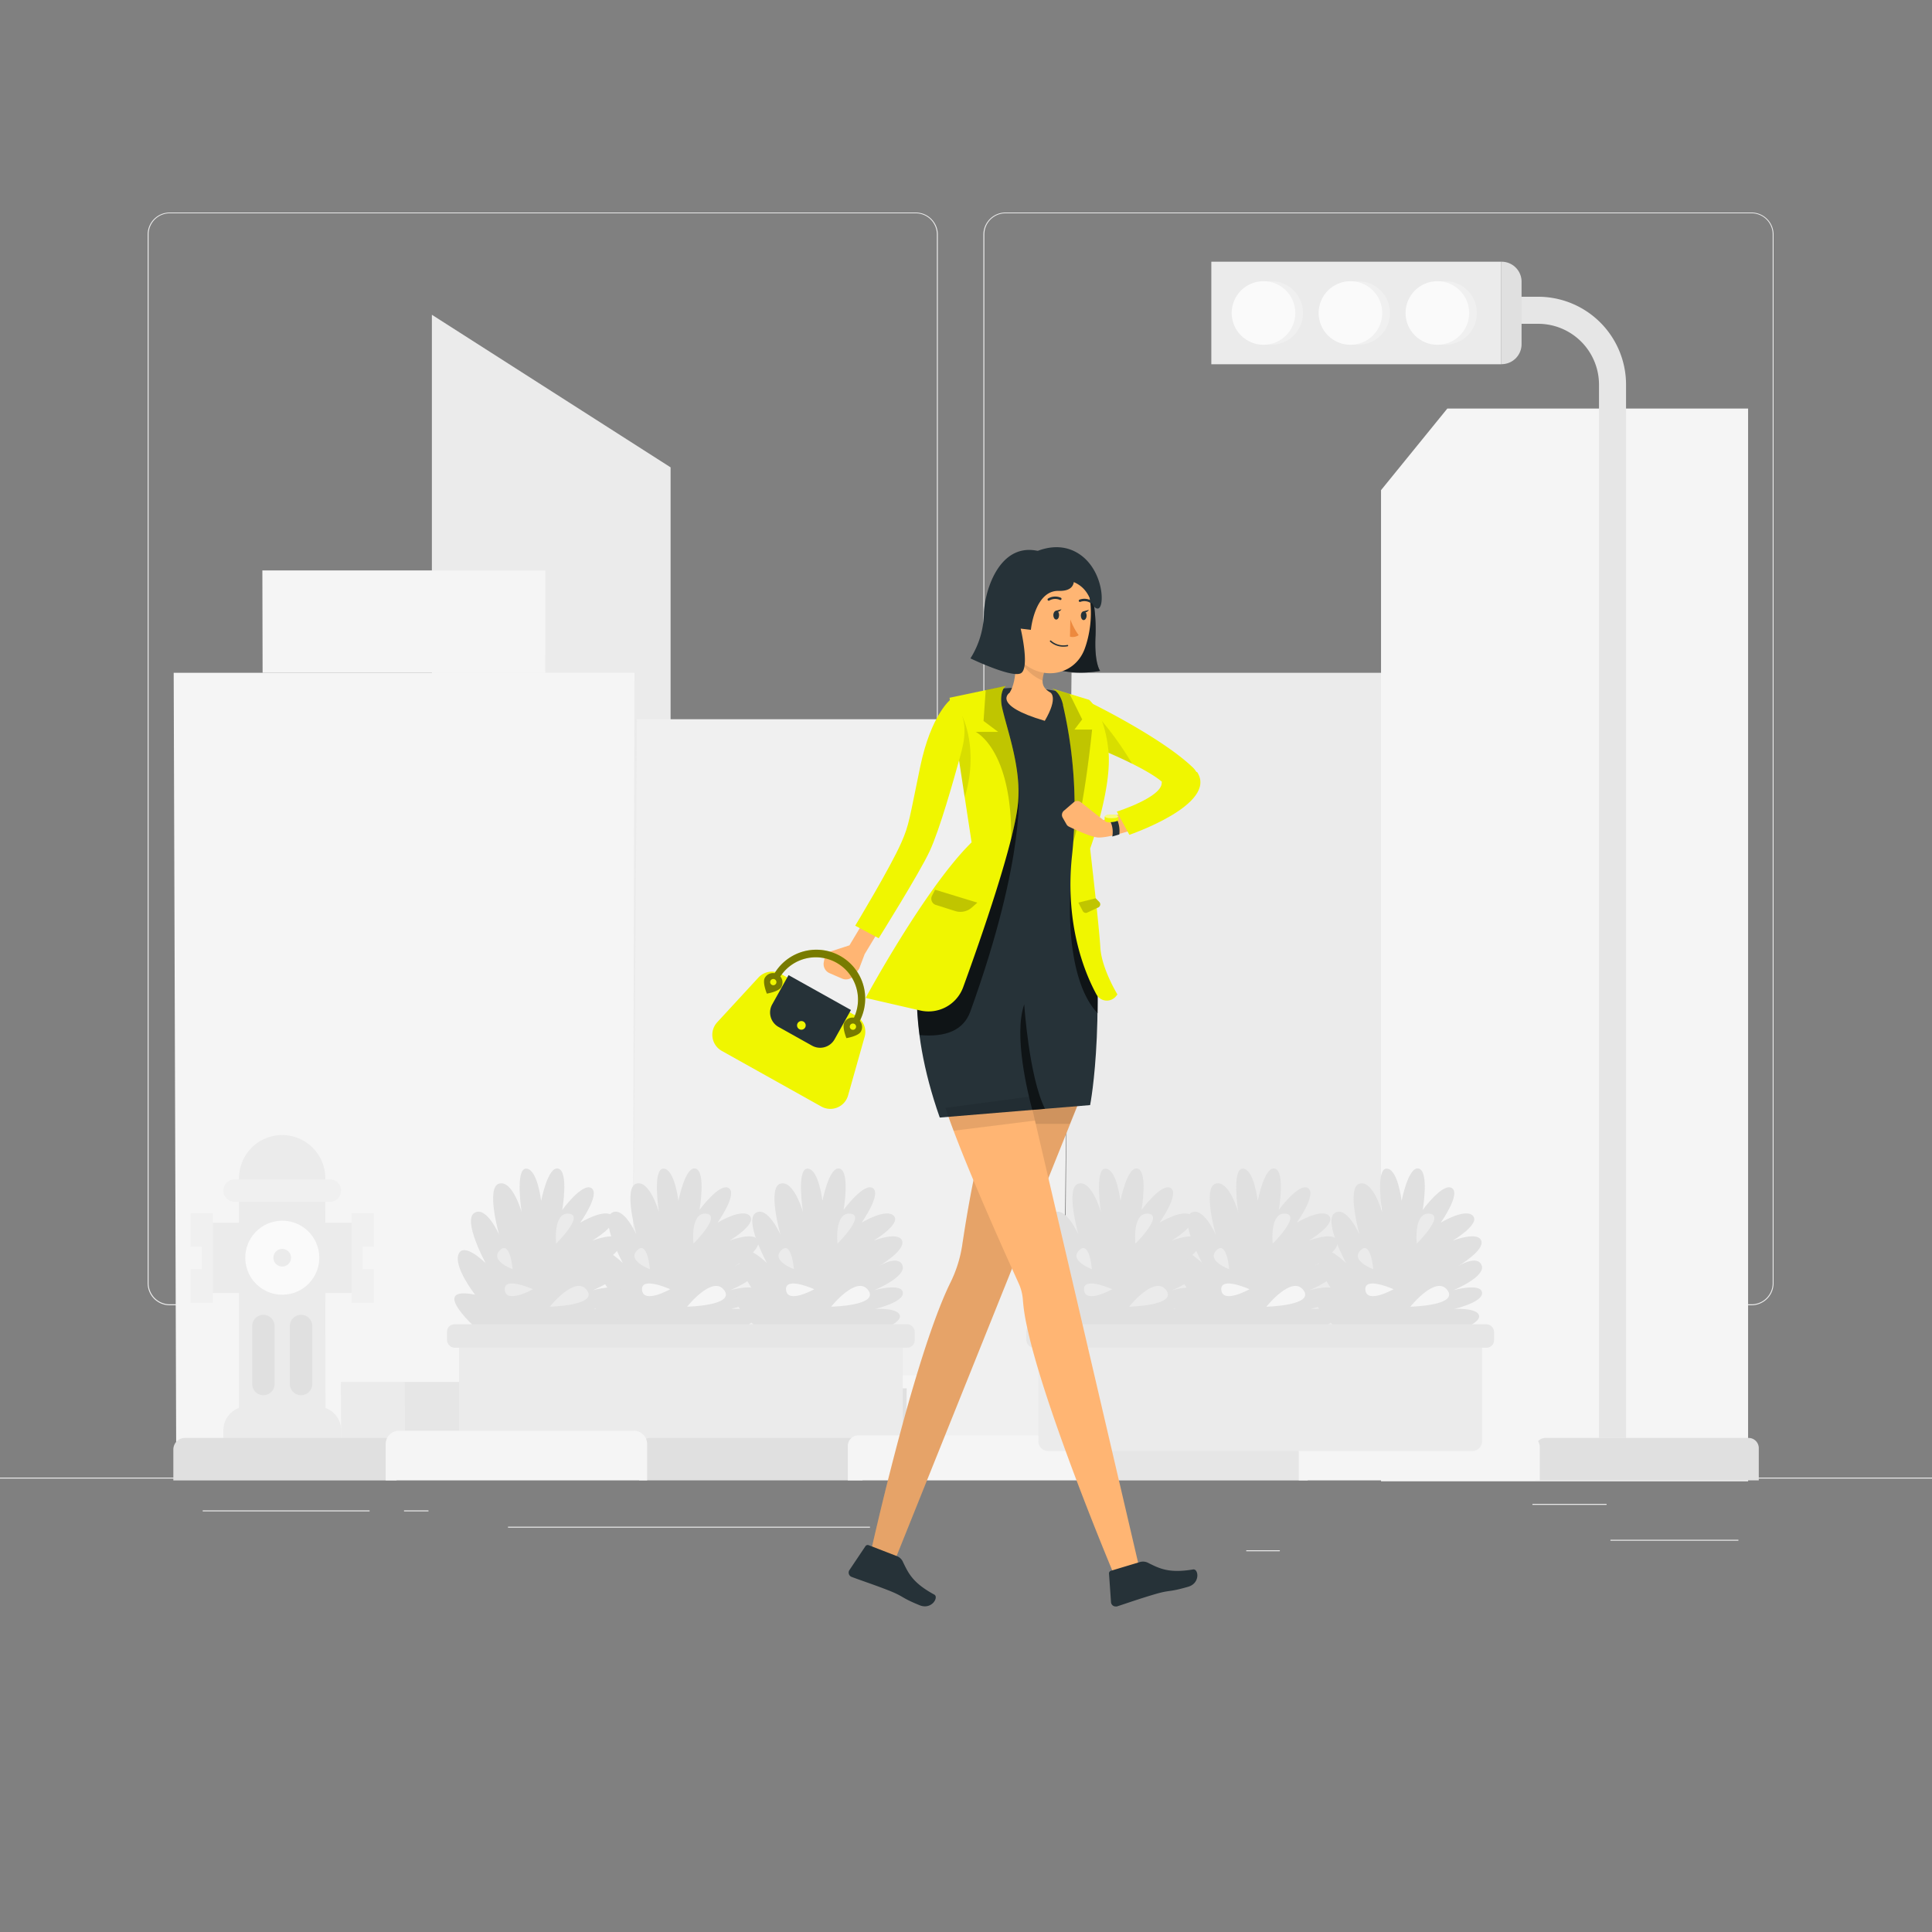 <svg xmlns="http://www.w3.org/2000/svg" viewBox="0 0 500 500"><rect x="0" y="0" width="500" height="500" fill="#808080" stroke="none"/><g id="freepik--background-complete--inject-11"><rect x="416.78" y="398.49" width="33.12" height="0.25" style="fill:#ebebeb"></rect><rect x="322.53" y="401.21" width="8.69" height="0.25" style="fill:#ebebeb"></rect><rect x="396.59" y="389.21" width="19.19" height="0.25" style="fill:#ebebeb"></rect><rect x="52.46" y="390.89" width="43.19" height="0.25" style="fill:#ebebeb"></rect><rect x="104.56" y="390.89" width="6.33" height="0.25" style="fill:#ebebeb"></rect><rect x="131.47" y="395.11" width="93.68" height="0.25" style="fill:#ebebeb"></rect><path d="M237,337.8H43.92a5.71,5.71,0,0,1-5.71-5.71V60.66A5.71,5.71,0,0,1,43.92,55H237a5.71,5.71,0,0,1,5.71,5.71V332.09A5.71,5.71,0,0,1,237,337.8ZM43.92,55.2a5.47,5.47,0,0,0-5.46,5.46V332.09a5.47,5.47,0,0,0,5.46,5.46H237a5.47,5.47,0,0,0,5.46-5.46V60.66A5.47,5.47,0,0,0,237,55.2Z" style="fill:#ebebeb"></path><path d="M453.31,337.8H260.21a5.72,5.72,0,0,1-5.71-5.71V60.66A5.72,5.72,0,0,1,260.21,55h193.1A5.71,5.71,0,0,1,459,60.66V332.09A5.71,5.71,0,0,1,453.31,337.8ZM260.21,55.2a5.47,5.47,0,0,0-5.46,5.46V332.09a5.47,5.47,0,0,0,5.46,5.46h193.1a5.47,5.47,0,0,0,5.46-5.46V60.66a5.47,5.47,0,0,0-5.46-5.46Z" style="fill:#ebebeb"></path><rect y="382.4" width="500" height="0.25" style="fill:#ebebeb"></rect><polygon points="111.77 81.46 111.77 382.78 173.55 382.78 173.55 120.95 111.77 81.46" style="fill:#ebebeb"></polygon><polygon points="164.19 174.12 163.7 382.4 45.62 382.4 44.95 174.12 164.19 174.12" style="fill:#f5f5f5"></polygon><polygon points="141.14 147.62 141.11 174.12 67.96 174.12 67.9 147.62 141.14 147.62" style="fill:#f5f5f5"></polygon><polygon points="82.32 354.28 126.89 354.28 126.8 357.64 125.57 357.64 125.55 382.4 121.09 382.4 121.11 357.64 88.03 357.64 88.07 382.4 83.61 382.4 83.57 357.64 82.23 357.64 82.32 354.28" style="fill:#f5f5f5"></polygon><polygon points="104.38 382.4 120.89 382.4 120.9 357.64 104.36 357.64 104.38 382.4" style="fill:#e6e6e6"></polygon><polygon points="88.27 382.4 104.78 382.4 104.77 357.64 88.23 357.64 88.27 382.4" style="fill:#ebebeb"></polygon><polygon points="396.55 174.12 393.13 382.4 378.01 382.4 290.17 382.4 275.05 382.4 277.31 174.12 396.55 174.12" style="fill:#ebebeb"></polygon><polygon points="312.24 354.28 356.8 354.28 356.85 357.64 355.51 357.64 355.14 382.4 350.68 382.4 351.05 357.64 317.97 357.64 317.66 382.4 313.2 382.4 313.51 357.64 312.28 357.64 312.24 354.28" style="fill:#fafafa"></polygon><polygon points="333.97 382.4 350.48 382.4 350.84 357.64 334.31 357.64 333.97 382.4" style="fill:#e6e6e6"></polygon><polygon points="317.86 382.4 334.37 382.4 334.71 357.64 318.18 357.64 317.86 382.4" style="fill:#e6e6e6"></polygon><polygon points="164.85 186.13 163.5 382.4 177.75 382.4 260.52 382.4 274.77 382.4 277.21 186.13 164.85 186.13" style="fill:#f0f0f0"></polygon><polygon points="238.57 355.96 200.22 355.96 200.19 359.31 199.77 359.31 199.57 382.4 203.73 382.4 203.93 359.31 234.77 359.31 234.53 382.4 238.68 382.4 238.93 359.31 238.54 359.31 238.57 355.96" style="fill:#f5f5f5"></polygon><polygon points="219.29 382.4 203.89 382.4 204.09 359.31 219.52 359.31 219.29 382.4" style="fill:#ebebeb"></polygon><polygon points="234.37 382.4 218.97 382.4 219.19 359.31 234.61 359.31 234.37 382.4" style="fill:#e0e0e0"></polygon><path d="M374.57,105.73l-17.16,21.12V383.36h95V105.73Z" style="fill:#f5f5f5"></path><path d="M413.82,372.14h7V99.53A22.75,22.75,0,0,0,398.09,76.8H391.9v7h6.19a15.75,15.75,0,0,1,15.73,15.73Z" style="fill:#e6e6e6"></path><rect x="337.71" y="43.51" width="26.54" height="74.98" transform="translate(431.98 -269.98) rotate(90)" style="fill:#ebebeb"></rect><path d="M383,78.34h16.2a5.17,5.17,0,0,1,5.17,5.17v.14a0,0,0,0,1,0,0H377.85a0,0,0,0,1,0,0v-.14A5.17,5.17,0,0,1,383,78.34Z" transform="translate(472.12 -310.12) rotate(90)" style="fill:#e0e0e0"></path><circle cx="328.99" cy="81" r="8.23" style="fill:#f0f0f0"></circle><circle cx="326.99" cy="81" r="8.23" style="fill:#fafafa"></circle><circle cx="351.49" cy="81" r="8.23" style="fill:#f0f0f0"></circle><circle cx="349.49" cy="81" r="8.23" style="fill:#fafafa"></circle><circle cx="373.99" cy="81" r="8.23" style="fill:#f0f0f0"></circle><circle cx="371.99" cy="81" r="8.23" style="fill:#fafafa"></circle><rect x="52.22" y="316.44" width="41.66" height="18.18" style="fill:#ebebeb"></rect><rect x="49.31" y="313.93" width="5.8" height="23.21" style="fill:#f0f0f0"></rect><rect x="90.97" y="313.93" width="5.8" height="23.21" style="fill:#f0f0f0"></rect><path d="M48.49,322.63h3.73a0,0,0,0,1,0,0v5.8a0,0,0,0,1,0,0H48.49a2.08,2.08,0,0,1-2.08-2.08v-1.65A2.08,2.08,0,0,1,48.49,322.63Z" style="fill:#f5f5f5"></path><path d="M95.95,322.63h3.73a0,0,0,0,1,0,0v5.8a0,0,0,0,1,0,0H95.95a2.08,2.08,0,0,1-2.08-2.08v-1.65A2.08,2.08,0,0,1,95.95,322.63Z" transform="translate(193.55 651.07) rotate(-180)" style="fill:#f5f5f5"></path><path d="M84.23,367.76H61.85V304.94A11.19,11.19,0,0,1,73,293.75h0a11.19,11.19,0,0,1,11.19,11.19Z" style="fill:#ebebeb"></path><path d="M64,364H82.13a6.15,6.15,0,0,1,6.15,6.15v5.32a0,0,0,0,1,0,0H57.81a0,0,0,0,1,0,0v-5.32A6.15,6.15,0,0,1,64,364Z" style="fill:#ebebeb"></path><circle cx="73.04" cy="325.5" r="9.58" transform="translate(-39.22 11.36) rotate(-7.02)" style="fill:#fafafa"></circle><path d="M75.32,325.5A2.28,2.28,0,1,1,73,323.22,2.28,2.28,0,0,1,75.32,325.5Z" style="fill:#ebebeb"></path><path d="M57.81,308.13h0a2.9,2.9,0,0,1,2.9-2.9H85.37a2.9,2.9,0,0,1,2.91,2.9h0a2.9,2.9,0,0,1-2.91,2.9H60.71A2.9,2.9,0,0,1,57.81,308.13Z" style="fill:#f0f0f0"></path><path d="M68.17,340.28h0a2.9,2.9,0,0,1,2.9,2.9v15a2.9,2.9,0,0,1-2.9,2.9h0a2.9,2.9,0,0,1-2.9-2.9v-15A2.9,2.9,0,0,1,68.17,340.28Z" style="fill:#e0e0e0"></path><path d="M77.91,340.28h0a2.9,2.9,0,0,1,2.91,2.9v15a2.9,2.9,0,0,1-2.91,2.9h0a2.9,2.9,0,0,1-2.9-2.9v-15A2.9,2.9,0,0,1,77.91,340.28Z" style="fill:#e0e0e0"></path><path d="M159.84,344.77s-14.17-12.24-1.36-9.71c0,0-5.63-7.18-4.27-10.49s7,2.33,7,2.33-6-11.06-2.91-13,6.4,5.63,6.4,5.63-3.49-12.24,0-13.21,5.83,7.38,5.83,7.38-1.75-11.26,1.16-11.26,3.89,8.35,3.89,8.35,1.74-9.13,4.46-8.35,1,10.68,1,10.68,5.25-7.18,7.58-5.63-2.92,8.93-2.92,8.93,6.41-3.88,8.35-1.75-5.24,6.41-5.24,6.41,6.41-2.52,7.38,0-6,6.6-6,6.6,5-3.11,6.11-.19-7.28,6.4-7.28,6.4,7-1.94,7.37.59-7.17,4.27-7.17,4.27,6-.36,6.4,1.75-6.4,4.27-6.4,4.27Z" style="fill:#e0e0e0"></path><path d="M168.19,328.46s-6-2.18-3.3-4.88S168.19,328.46,168.19,328.46Z" style="fill:#ebebeb"></path><path d="M179.45,321.86s-.86-8.17,3.3-7.77S179.45,321.86,179.45,321.86Z" style="fill:#ebebeb"></path><path d="M177.82,338.17s6.61-8.3,9.59-4.28S177.82,338.17,177.82,338.17Z" style="fill:#f5f5f5"></path><path d="M173.45,333.65s-7.68-3.47-7.29.21S173.45,333.65,173.45,333.65Z" style="fill:#f5f5f5"></path><path d="M197.12,344.77s-14.18-12.24-1.36-9.71c0,0-5.63-7.18-4.27-10.49s7,2.33,7,2.33-6-11.06-2.92-13,6.41,5.63,6.41,5.63-3.49-12.24,0-13.21,5.83,7.38,5.83,7.38-1.75-11.26,1.16-11.26,3.88,8.35,3.88,8.35,1.75-9.13,4.47-8.35,1,10.68,1,10.68,5.24-7.18,7.57-5.63-2.91,8.93-2.91,8.93,6.41-3.88,8.35-1.75-5.24,6.41-5.24,6.41,6.4-2.52,7.37,0-6,6.6-6,6.6,5-3.11,6.11-.19-7.28,6.4-7.28,6.4,7-1.94,7.37.59-7.17,4.27-7.17,4.27,6-.36,6.4,1.75-6.4,4.27-6.4,4.27Z" style="fill:#e0e0e0"></path><path d="M205.47,328.46s-6-2.18-3.3-4.88S205.47,328.46,205.47,328.46Z" style="fill:#ebebeb"></path><path d="M216.73,321.86s-.86-8.17,3.3-7.77S216.73,321.86,216.73,321.86Z" style="fill:#ebebeb"></path><path d="M215.1,338.17s6.61-8.3,9.59-4.28S215.1,338.17,215.1,338.17Z" style="fill:#f5f5f5"></path><path d="M210.73,333.65s-7.68-3.47-7.3.21S210.73,333.65,210.73,333.65Z" style="fill:#f5f5f5"></path><path d="M124.31,344.77s-14.17-12.24-1.36-9.71c0,0-5.63-7.18-4.27-10.49s7,2.33,7,2.33-6-11.06-2.91-13,6.4,5.63,6.4,5.63-3.49-12.24,0-13.21S135,313.7,135,313.7s-1.75-11.26,1.16-11.26,3.89,8.35,3.89,8.35,1.74-9.13,4.46-8.35,1,10.68,1,10.68,5.25-7.18,7.57-5.63-2.91,8.93-2.91,8.93,6.41-3.88,8.35-1.75-5.24,6.41-5.24,6.41,6.41-2.52,7.38,0-6,6.6-6,6.6,5-3.11,6.11-.19-7.28,6.4-7.28,6.4,7-1.94,7.37.59-7.17,4.27-7.17,4.27,6-.36,6.4,1.75-6.4,4.27-6.4,4.27Z" style="fill:#e0e0e0"></path><path d="M132.66,328.46s-6-2.18-3.3-4.88S132.66,328.46,132.66,328.46Z" style="fill:#ebebeb"></path><path d="M143.92,321.86s-.86-8.17,3.3-7.77S143.92,321.86,143.92,321.86Z" style="fill:#ebebeb"></path><path d="M142.29,338.17s6.61-8.3,9.59-4.28S142.29,338.17,142.29,338.17Z" style="fill:#ebebeb"></path><path d="M137.92,333.65s-7.68-3.47-7.29.21S137.92,333.65,137.92,333.65Z" style="fill:#ebebeb"></path><path d="M118.8,345.75H233.63a0,0,0,0,1,0,0V373a2.52,2.52,0,0,1-2.52,2.52H121.32A2.52,2.52,0,0,1,118.8,373V345.75A0,0,0,0,1,118.8,345.75Z" style="fill:#ebebeb"></path><rect x="115.69" y="342.72" width="121.04" height="6.06" rx="1.91" style="fill:#e6e6e6"></rect><path d="M47.88,372.14H99.65a3,3,0,0,1,3,3v8a0,0,0,0,1,0,0H44.86a0,0,0,0,1,0,0v-8A3,3,0,0,1,47.88,372.14Z" style="fill:#e0e0e0"></path><path d="M168.32,372.14h52a2.9,2.9,0,0,1,2.9,2.9v8.08a0,0,0,0,1,0,0H165.41a0,0,0,0,1,0,0V375A2.9,2.9,0,0,1,168.32,372.14Z" style="fill:#e0e0e0"></path><path d="M283.63,372.14h51.81a3,3,0,0,1,3,3v8a0,0,0,0,1,0,0H280.63a0,0,0,0,1,0,0v-8A3,3,0,0,1,283.63,372.14Z" style="fill:#e6e6e6"></path><path d="M222.14,371.47h56.94a2.72,2.72,0,0,1,2.72,2.72v8.93a0,0,0,0,1,0,0H219.42a0,0,0,0,1,0,0v-8.93A2.72,2.72,0,0,1,222.14,371.47Z" style="fill:#f5f5f5"></path><path d="M400,372.14h52.54a2.63,2.63,0,0,1,2.63,2.63v8.35a0,0,0,0,1,0,0H397.33a0,0,0,0,1,0,0v-8.35A2.63,2.63,0,0,1,400,372.14Z" style="fill:#e0e0e0"></path><path d="M339.22,371.47h56.19a3.09,3.09,0,0,1,3.09,3.09v8.56a0,0,0,0,1,0,0H336.12a0,0,0,0,1,0,0v-8.56A3.09,3.09,0,0,1,339.22,371.47Z" style="fill:#f5f5f5"></path><path d="M103.29,370.26H164a3.48,3.48,0,0,1,3.48,3.48v9.38a0,0,0,0,1,0,0H99.81a0,0,0,0,1,0,0v-9.38A3.48,3.48,0,0,1,103.29,370.26Z" style="fill:#f5f5f5"></path><path d="M309.76,344.77s-14.17-12.24-1.36-9.71c0,0-5.63-7.18-4.27-10.49s7,2.33,7,2.33-6-11.06-2.91-13,6.41,5.63,6.41,5.63-3.5-12.24,0-13.21,5.82,7.38,5.82,7.38-1.75-11.26,1.17-11.26,3.88,8.35,3.88,8.35,1.75-9.13,4.46-8.35,1,10.68,1,10.68,5.25-7.18,7.58-5.63-2.92,8.93-2.92,8.93,6.41-3.88,8.35-1.75-5.24,6.41-5.24,6.41,6.41-2.52,7.38,0-6,6.6-6,6.6,5-3.11,6.11-.19-7.28,6.4-7.28,6.4,7-1.94,7.38.59-7.18,4.27-7.18,4.27,6-.36,6.41,1.75-6.41,4.27-6.41,4.27Z" style="fill:#e0e0e0"></path><path d="M318.11,328.46s-6-2.18-3.3-4.88S318.11,328.46,318.11,328.46Z" style="fill:#ebebeb"></path><path d="M329.37,321.86s-.86-8.17,3.3-7.77S329.37,321.86,329.37,321.86Z" style="fill:#ebebeb"></path><path d="M327.74,338.17s6.61-8.3,9.59-4.28S327.74,338.17,327.74,338.17Z" style="fill:#f5f5f5"></path><path d="M323.37,333.65s-7.68-3.47-7.29.21S323.37,333.65,323.37,333.65Z" style="fill:#f5f5f5"></path><path d="M347,344.77s-14.17-12.24-1.36-9.71c0,0-5.63-7.18-4.27-10.49s7,2.33,7,2.33-6-11.06-2.91-13,6.4,5.63,6.4,5.63-3.49-12.24,0-13.21,5.83,7.38,5.83,7.38-1.75-11.26,1.16-11.26,3.89,8.35,3.89,8.35,1.74-9.13,4.46-8.35,1,10.68,1,10.68,5.24-7.18,7.57-5.63-2.91,8.93-2.91,8.93,6.41-3.88,8.35-1.75-5.24,6.41-5.24,6.41,6.41-2.52,7.38,0-6,6.6-6,6.6,5-3.11,6.11-.19-7.28,6.4-7.28,6.4,7-1.94,7.37.59-7.17,4.27-7.17,4.27,6-.36,6.4,1.75-6.4,4.27-6.4,4.27Z" style="fill:#e0e0e0"></path><path d="M355.39,328.46s-6-2.18-3.3-4.88S355.39,328.46,355.39,328.46Z" style="fill:#ebebeb"></path><path d="M366.65,321.86s-.86-8.17,3.3-7.77S366.65,321.86,366.65,321.86Z" style="fill:#ebebeb"></path><path d="M365,338.17s6.61-8.3,9.59-4.28S365,338.17,365,338.17Z" style="fill:#f5f5f5"></path><path d="M360.65,333.65s-7.68-3.47-7.29.21S360.65,333.65,360.65,333.65Z" style="fill:#f5f5f5"></path><path d="M274.23,344.77s-14.17-12.24-1.36-9.71c0,0-5.63-7.18-4.27-10.49s7,2.33,7,2.33-6-11.06-2.91-13,6.41,5.63,6.41,5.63-3.5-12.24,0-13.21,5.82,7.38,5.82,7.38-1.75-11.26,1.17-11.26,3.88,8.35,3.88,8.35,1.75-9.13,4.46-8.35,1,10.68,1,10.68,5.25-7.18,7.58-5.63-2.92,8.93-2.92,8.93,6.41-3.88,8.35-1.75-5.24,6.41-5.24,6.41,6.41-2.52,7.38,0-6,6.6-6,6.6,5-3.11,6.11-.19-7.28,6.4-7.28,6.4,7-1.94,7.38.59-7.18,4.27-7.18,4.27,6-.36,6.41,1.75-6.41,4.27-6.41,4.27Z" style="fill:#e0e0e0"></path><path d="M282.58,328.46s-6-2.18-3.3-4.88S282.58,328.46,282.58,328.46Z" style="fill:#ebebeb"></path><path d="M293.84,321.86s-.86-8.17,3.3-7.77S293.84,321.86,293.84,321.86Z" style="fill:#ebebeb"></path><path d="M292.21,338.17s6.61-8.3,9.59-4.28S292.21,338.17,292.21,338.17Z" style="fill:#ebebeb"></path><path d="M287.84,333.65s-7.68-3.47-7.29.21S287.84,333.65,287.84,333.65Z" style="fill:#ebebeb"></path><path d="M268.72,345.75H383.55a0,0,0,0,1,0,0V373a2.52,2.52,0,0,1-2.52,2.52H271.25a2.52,2.52,0,0,1-2.52-2.52V345.75A0,0,0,0,1,268.72,345.75Z" style="fill:#ebebeb"></path><rect x="265.62" y="342.72" width="121.04" height="6.06" rx="1.91" style="fill:#e6e6e6"></rect></g><g id="freepik--character-3--inject-11"><path d="M281.82,150.41a45.53,45.53,0,0,1,1.71,14c-.39,7.2,1.18,9.22,1.18,9.22s-10,2.07-16.36-2.82-1.86-18.35-1.86-18.35l5.27-5.68Z" style="fill:#263238"></path><path d="M281.82,150.41a45.53,45.53,0,0,1,1.71,14c-.39,7.2,1.18,9.22,1.18,9.22s-10,2.07-16.36-2.82-1.86-18.35-1.86-18.35l5.27-5.68Z" style="opacity:0.4"></path><path d="M280.7,281.53,231.05,405.15l-5.87-2.64S235.71,354.71,245,334c.31-.7.63-1.37.94-2a33.12,33.12,0,0,0,3.08-9.74q.12-.84.27-1.77c1.67-10.95,5.27-31.12,10.3-40.6Z" style="fill:#ffb573"></path><path d="M280.7,281.53,231.05,405.15l-5.87-2.64S235.71,354.71,245,334c.31-.7.63-1.37.94-2a33.12,33.12,0,0,0,3.08-9.74q.12-.84.27-1.77c1.67-10.95,5.27-31.12,10.3-40.6Z" style="opacity:0.1"></path><path d="M255.48,290.85h21.38l3.84-9.32-21.07-1.62A61,61,0,0,0,255.48,290.85Z" style="opacity:0.1"></path><path d="M232,402.68l-7.17-2.78a.71.71,0,0,0-.86.26l-4.13,6.16a1.19,1.19,0,0,0,.31,1.65.94.94,0,0,0,.22.12c3,1.12,5.73,2,9.45,3.45,4.38,1.72,3.06,1.81,8.19,3.9,3.1,1.25,5-2.06,3.8-2.75-5.74-3.11-6.76-5.64-8.24-8.7A2.82,2.82,0,0,0,232,402.68Z" style="fill:#263238"></path><path d="M264.69,276.46l30.4,130.31-6.68,1s-18.41-43.65-22.8-65.25a46.67,46.67,0,0,1-.88-6,12.37,12.37,0,0,0-1.08-4.35L261.31,327c-5.72-12.71-16.82-38.05-18.31-46.27Z" style="fill:#ffb573"></path><path d="M294.89,404.29l-7.37,2.22a.71.71,0,0,0-.51.74l.52,7.39a1.19,1.19,0,0,0,1.27,1.11,1.18,1.18,0,0,0,.25,0c3.05-1,5.74-1.95,9.56-3.09,4.52-1.34,3.53-.46,8.86-2,3.22-.91,2.72-4.72,1.31-4.49-6.44,1.07-8.8-.3-11.85-1.8A2.87,2.87,0,0,0,294.89,404.29Z" style="fill:#263238"></path><path d="M246.05,181l6.08,37.29s-26.35,21.48-8.92,70.93L282.12,286s4.87-24.32-.81-66.47c0,0,10.41-26.35.81-37.7C282.12,181.82,268.48,173.72,246.05,181Z" style="fill:#263238"></path><path d="M308.73,198.65c-8.15-7.86-26.61-16.83-26.61-16.83a15.27,15.27,0,0,0,1.49,11.62s18.37,7.3,18.64,11.08c0,0,4.35,2.09,5.78,1.62a2.07,2.07,0,0,0,.71-.47A4.86,4.86,0,0,0,308.73,198.65Z" style="fill:#F0F600"></path><path d="M266.41,283.82l-21.74,2.9c.6,1.79,1.32,3.78,2.12,5.91L267.86,290Z" style="opacity:0.1"></path><path d="M251.12,261.79c14.79-41,12.43-58.29,12.43-58.29l-14.38-3.36,3,18.16S233.45,233.54,238,267.88C244.73,268.48,249.35,266.67,251.12,261.79Z" style="opacity:0.6"></path><path d="M277.07,229.44s-2,23.29,7,32.8A278.45,278.45,0,0,0,282.34,228h-1.72Z" style="opacity:0.6"></path><path d="M283.61,193.44s4.7,1.87,9.38,4.21A81.06,81.06,0,0,0,281,182l1.62,9.39A10.88,10.88,0,0,0,283.61,193.44Z" style="opacity:0.1"></path><path d="M270.39,186.55c-14-4.12-9.09-7.29-9.09-7.29,2.12-3.45,1.64-9.44,1-13.36l8.07,7.49c-.77,2.76-1.09,4.35,1.46,5.83C271.85,179.22,274,180.4,270.39,186.55Z" style="fill:#ffb573"></path><path d="M269.84,176.13a11.91,11.91,0,0,1,.55-2.74l-7.26-6.74-.46.58S263.82,173.71,269.84,176.13Z" style="opacity:0.1"></path><path d="M260.65,154.45c-.46,7.74-.82,11,2.58,15.41,5.11,6.64,14.71,5.51,17.48-1.93,2.49-6.7,2.82-18.22-4.32-22.19a10.56,10.56,0,0,0-15.74,8.71Z" style="fill:#ffb573"></path><path d="M258.09,160.3A5.68,5.68,0,0,0,260.4,164c1.63,1.14,3.1-.16,3.19-2.05.08-1.68-.67-4.31-2.57-4.7a2.55,2.55,0,0,0-2.95,2.09A2.59,2.59,0,0,0,258.09,160.3Z" style="fill:#ffb573"></path><path d="M277,160.31a16.91,16.91,0,0,0,2.16,4.07,2.71,2.71,0,0,1-2.25.38Z" style="fill:#ed893e"></path><path d="M271.26,155.43a.32.32,0,0,1-.11-.12.31.31,0,0,1,.11-.42h0a3.56,3.56,0,0,1,3.31-.18.31.31,0,0,1,.12.41.29.29,0,0,1-.4.13,3,3,0,0,0-2.74.18A.32.32,0,0,1,271.26,155.43Z" style="fill:#263238"></path><path d="M282.47,156.1a.3.3,0,0,1-.15,0,3,3,0,0,0-2.7-.35.3.3,0,0,1-.41-.15h0a.31.31,0,0,1,.16-.41,3.63,3.63,0,0,1,3.29.39.3.3,0,0,1,.11.42.29.29,0,0,1-.3.15Z" style="fill:#263238"></path><path d="M272.6,159.18c0,.63.31,1.14.73,1.16s.75-.5.76-1.13-.31-1.14-.72-1.15S272.62,158.55,272.6,159.18Z" style="fill:#263238"></path><path d="M279.72,159.32c0,.63.32,1.15.72,1.16s.76-.5.77-1.13-.31-1.14-.72-1.15S279.73,158.69,279.72,159.32Z" style="fill:#263238"></path><path d="M280.31,158.23l1.52-.4S281,159,280.31,158.23Z" style="fill:#263238"></path><path d="M273.19,158.09l1.52-.41S273.91,158.85,273.19,158.09Z" style="fill:#263238"></path><path d="M275.3,167.36a5.87,5.87,0,0,0,1-.1.18.18,0,0,0,.14-.21h0a.18.18,0,0,0-.2-.14,4.86,4.86,0,0,1-4.23-1.11.18.18,0,0,0-.25,0,.18.18,0,0,0,0,.26A5.06,5.06,0,0,0,275.3,167.36Z" style="fill:#263238"></path><path d="M277.23,147.26s3,5.83-3.23,5.66S266.79,163,266.79,163l-2.64-.31s2.47,10.37,0,11.57-13-3.87-13-3.87a22.59,22.59,0,0,0,3.49-11.79C254.93,151.24,260.81,133.83,277.23,147.26Z" style="fill:#263238"></path><path d="M266.07,143.8s7-4.7,13.39-.31,6.55,14.38,4.49,14-1.19-5.72-7.59-7.36A21.49,21.49,0,0,1,266.07,143.8Z" style="fill:#263238"></path><path d="M284.76,245.15c-.31-5.47-2.64-25.53-2.64-25.53s5.74-15.5,4.73-25.43-5-13.08-5-13.08l-9.83-3s2.24.57,3.07,4.26l0,.12h0a116.8,116.8,0,0,1,2.34,39c-1.84,17.55,3.14,30,6.32,35.85a3.06,3.06,0,0,0,5.1.45l.34-.43S285.06,250.62,284.76,245.15Z" style="fill:#F0F600"></path><path d="M279.08,233.6l4.48-1.12.91.93a.89.89,0,0,1-.25,1.44l-2.82,1.32a.9.9,0,0,1-1.18-.39Z" style="fill:#F0F600"></path><path d="M279.08,233.6l4.48-1.12.91.93a.89.89,0,0,1-.25,1.44l-2.82,1.32a.9.9,0,0,1-1.18-.39Z" style="opacity:0.2"></path><g style="opacity:0.2"><path d="M272.06,178.15h0Z"></path><path d="M277.79,217.86c3-10.05,4.84-29.05,4.84-29.05h-4.56l2-2.63-3.25-6.58-4.79-1.45c.29.09,2.26.83,3,4.25l0,.12h0A116.08,116.08,0,0,1,277.79,217.86Z"></path></g><path d="M295.51,208.4l-9.92,3.85-5.88-4.64a1.42,1.42,0,0,0-1.81,0l-2.57,2.21a1.43,1.43,0,0,0-.31,1.79l1,1.75a1.41,1.41,0,0,0,.6.56c1.33.65,5.72,2.72,7.52,2.82,3.86.21,14.89-4,14.89-4Z" style="fill:#ffb573"></path><path d="M289.46,211.86c0,.58.14,1-1.79,1s-1.79-.46-1.79-1-.15-1.05,1.79-1.05S289.46,211.28,289.46,211.86Z" style="fill:#F0F600"></path><path d="M287.67,210.81c-1.23,0-1.62.19-1.74.48.12.28.51.47,1.74.47s1.62-.19,1.74-.47C289.29,211,288.9,210.81,287.67,210.81Z" style="fill:#fff;opacity:0.5"></path><path d="M287.45,212.77a4.72,4.72,0,0,0,1.79-.35,7.58,7.58,0,0,1,.44,3.53l-1.82.54A6.4,6.4,0,0,0,287.45,212.77Z" style="fill:#263238"></path><path d="M309.84,199.84c5.4,8.37-17.56,16.21-17.56,16.21l-3.25-6s11.89-3.78,11.62-7.56c0,0,1.78-3.44,3-3.79S309.84,199.84,309.84,199.84Z" style="fill:#F0F600"></path><path d="M259.31,183c-.5-2.26-.11-4.73,1-5.49l-14.57,3.07L251.45,218c-12,11.75-27.42,40.26-27.42,40.26l14.11,3.25a9.55,9.55,0,0,0,11.12-6c4.67-12.81,13.33-37.66,14.22-47.87C264.27,198.5,260.63,188.94,259.31,183Z" style="fill:#F0F600"></path><path d="M260.27,177.49l-5.17,1.09-.56,8,3.79,2.84h-5.81s9.4,4.47,9.18,27.61a65.67,65.67,0,0,0,1.78-9.37c.79-9.13-2.85-18.69-4.17-24.65C258.81,180.72,259.2,178.25,260.27,177.49Z" style="opacity:0.2"></path><path d="M242,230.26l10.94,3.34-1.44,1.27a4.44,4.44,0,0,1-4.29.91l-5-1.58a1.69,1.69,0,0,1-1-2.39Z" style="opacity:0.2"></path><path d="M249.66,206.34c3.78-12.39-.6-20.92-.6-20.92L246.84,188Z" style="opacity:0.1"></path><path d="M226.46,233.6l-6.62,11.05-4.78,1.55a2.55,2.55,0,0,0-1.71,2l-.16.84a2.56,2.56,0,0,0,1.49,2.81l3.22,1.4a2.56,2.56,0,0,0,3-.69L222,251.2a2.84,2.84,0,0,0,.44-.75l1.33-3.51,7.16-11.89Z" style="fill:#ffb573"></path><path d="M246.05,181s-5.07,3.85-7.9,17.43-2.84,15-4.87,19.59c-2.83,6.47-11.95,21.55-11.95,21.55l6.08,3.24s10.53-16.82,13.17-22.49,6.17-18.29,7.89-24.49C249.47,192.22,251.32,185.47,246.05,181Z" style="fill:#F0F600"></path><path d="M265.07,259.91c-2.81,8.06,1,23.32,2.09,27.32l3.28-.27C266.28,278.64,265.07,259.91,265.07,259.91Z" style="opacity:0.6"></path><path d="M221.49,262.88l-19.37-10.82a4.78,4.78,0,0,0-5.84.93l-10.67,11.58a4.77,4.77,0,0,0,1.19,7.4l25.76,14.4a4.77,4.77,0,0,0,6.92-2.87l4.28-15.16A4.77,4.77,0,0,0,221.49,262.88Z" style="fill:#F0F600"></path><path d="M222.52,264.19a12.64,12.64,0,0,0-22.05-12.33,2.45,2.45,0,0,0-2.54,1.22c-.66,1.18.53,4.07.53,4.07s3.08-.51,3.74-1.69a2.44,2.44,0,0,0-.25-2.75A10.94,10.94,0,0,1,221,263.37a2.46,2.46,0,0,0-2.48,1.23c-.66,1.18.53,4.07.53,4.07s3.08-.51,3.74-1.69A2.43,2.43,0,0,0,222.52,264.19Z" style="fill:#F0F600"></path><path d="M222.52,264.19a12.64,12.64,0,0,0-22.05-12.33,2.45,2.45,0,0,0-2.54,1.22c-.66,1.18.53,4.07.53,4.07s3.08-.51,3.74-1.69a2.44,2.44,0,0,0-.25-2.75A10.94,10.94,0,0,1,221,263.37a2.46,2.46,0,0,0-2.48,1.23c-.66,1.18.53,4.07.53,4.07s3.08-.51,3.74-1.69A2.43,2.43,0,0,0,222.52,264.19Z" style="opacity:0.5"></path><path d="M200.83,254.57a.81.81,0,1,1-.31-1.11A.81.81,0,0,1,200.83,254.57Z" style="fill:#F0F600"></path><path d="M221.45,266.09a.81.81,0,0,1-1.11.32.81.81,0,1,1,.79-1.42A.8.8,0,0,1,221.45,266.09Z" style="fill:#F0F600"></path><path d="M199.73,256.06h18.48a0,0,0,0,1,0,0v8.68a4.29,4.29,0,0,1-4.29,4.29H204a4.29,4.29,0,0,1-4.29-4.29v-8.68a0,0,0,0,1,0,0Z" transform="translate(154.61 -68.58) rotate(29.19)" style="fill:#263238"></path><path d="M208.37,265.92a1.12,1.12,0,1,1-.43-1.53A1.12,1.12,0,0,1,208.37,265.92Z" style="fill:#F0F600"></path></g></svg>